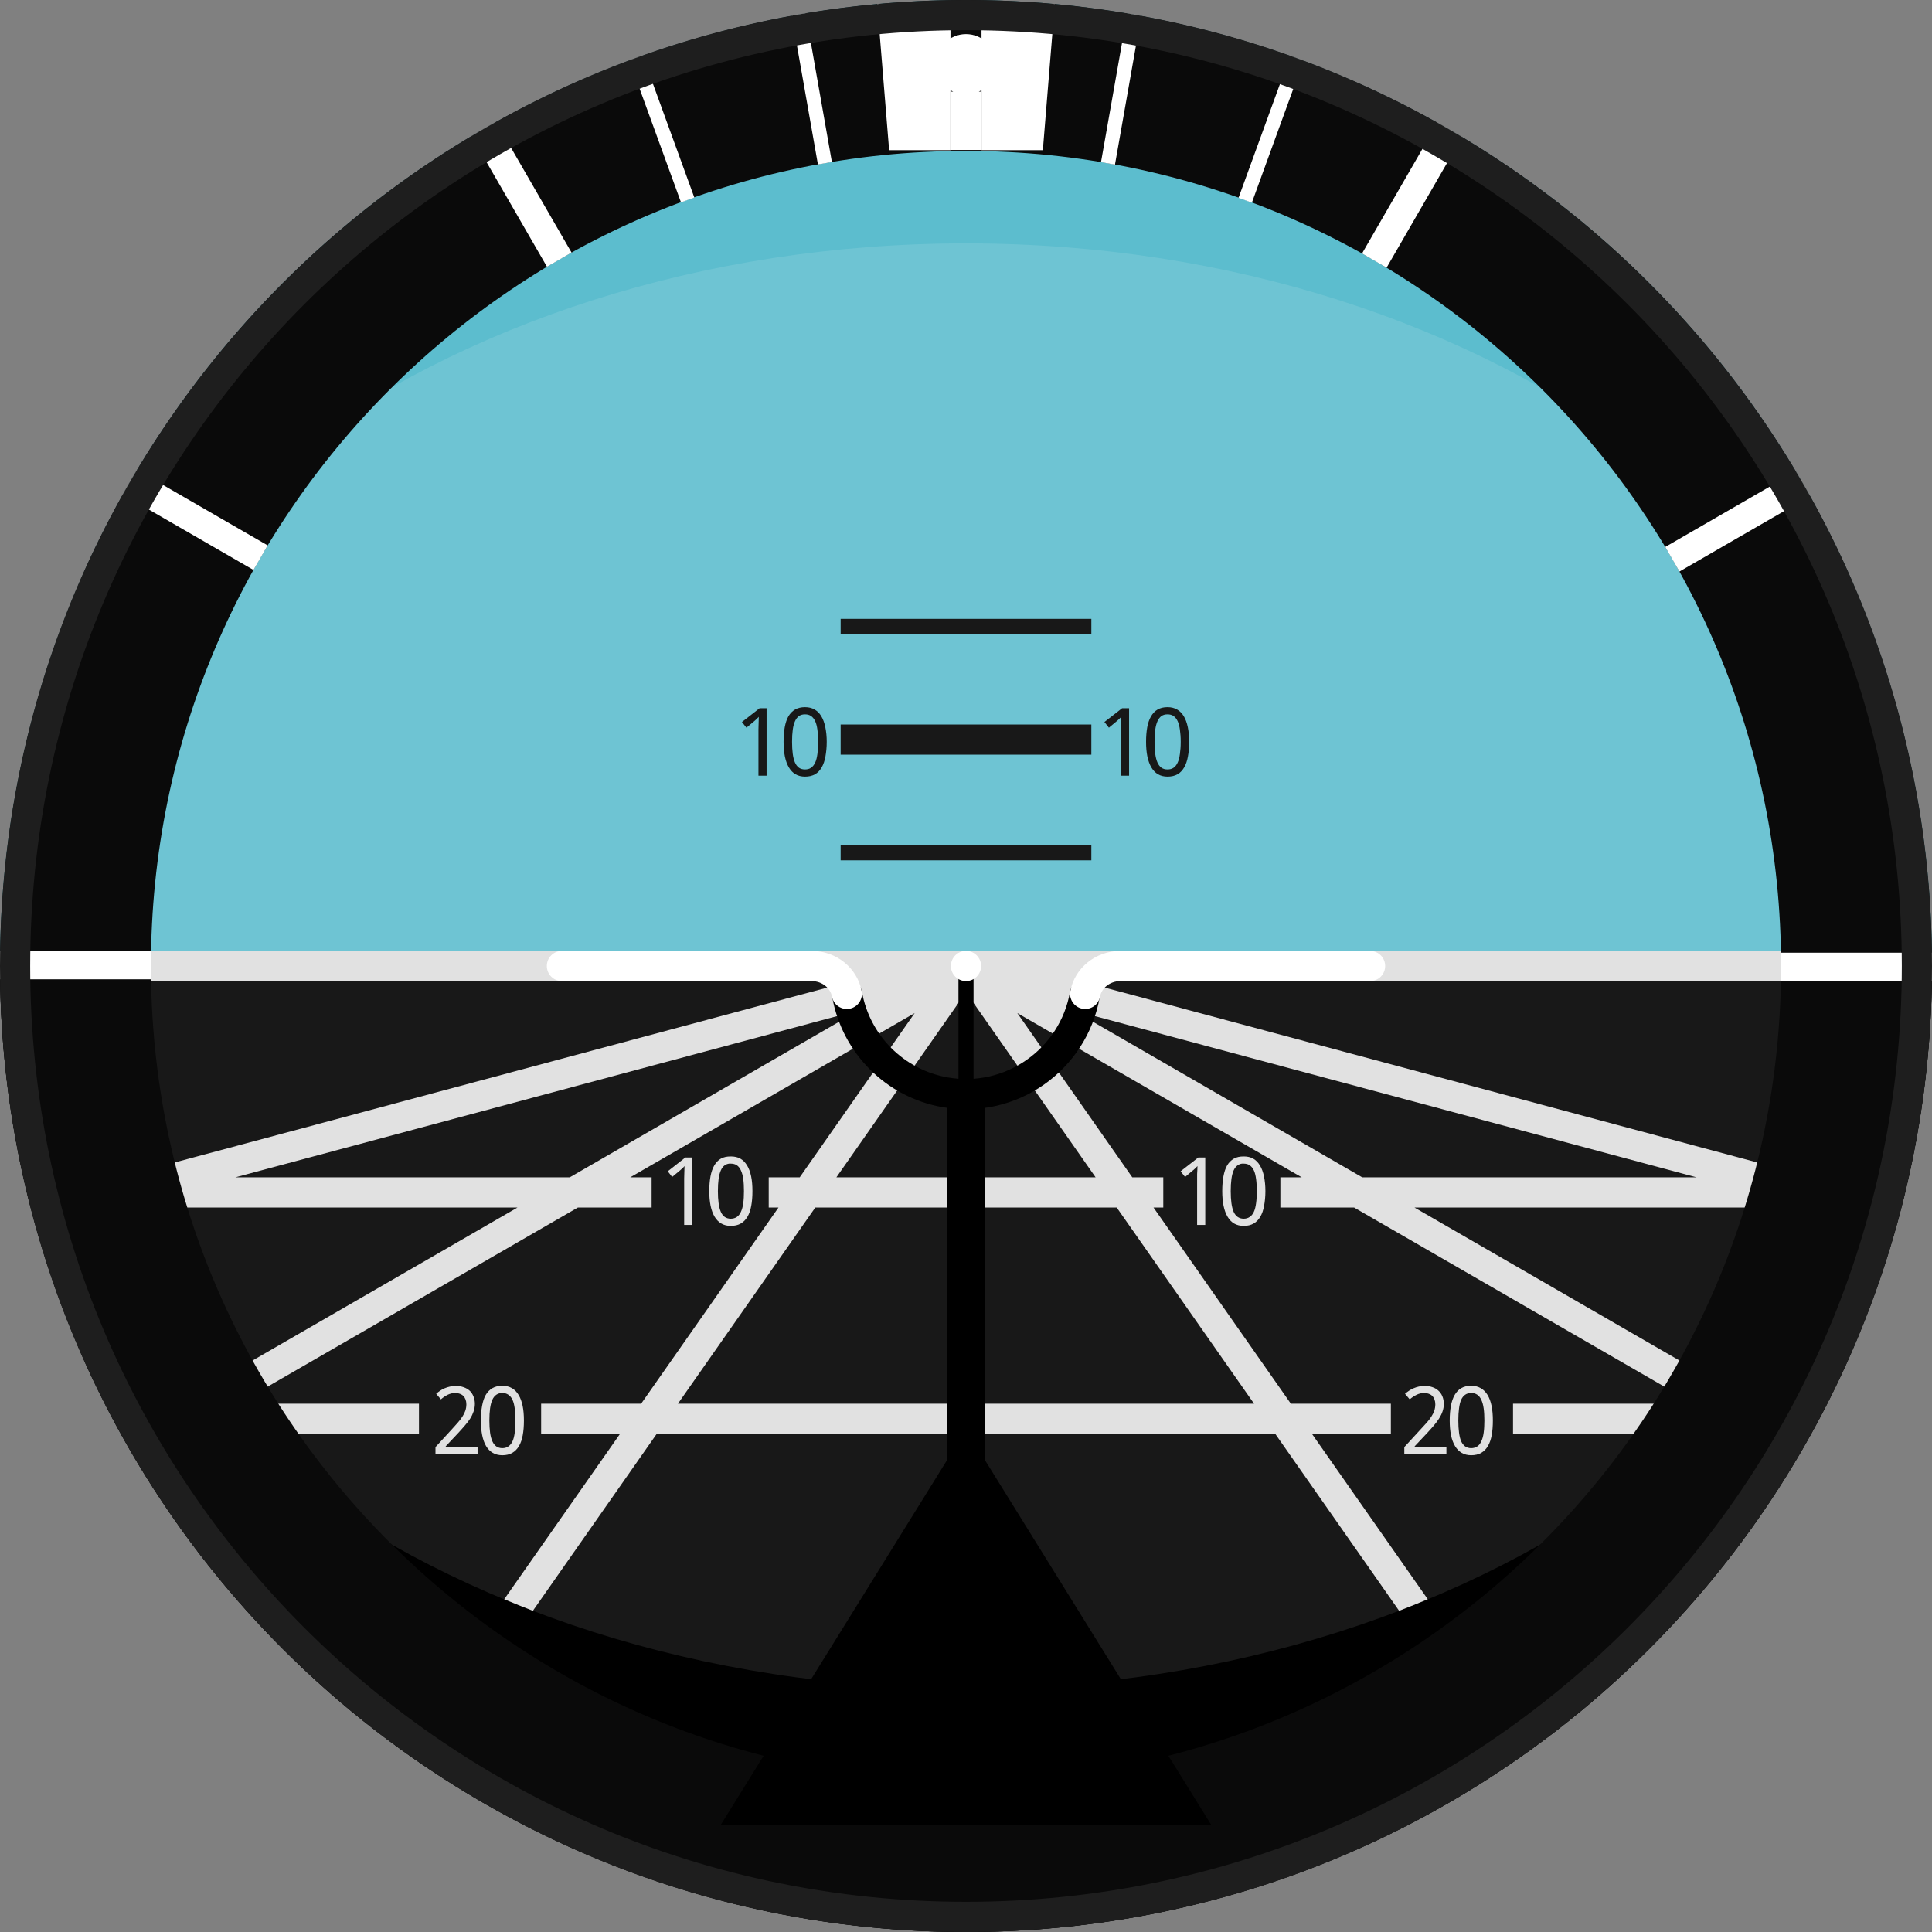 <?xml version="1.0" encoding="UTF-8" standalone="no"?>
<!-- Created with Inkscape (http://www.inkscape.org/) -->

<svg
   xmlns:dc="http://purl.org/dc/elements/1.1/"
   xmlns:cc="http://creativecommons.org/ns#"
   xmlns:rdf="http://www.w3.org/1999/02/22-rdf-syntax-ns#"
   xmlns:svg="http://www.w3.org/2000/svg"
   xmlns="http://www.w3.org/2000/svg"
   xmlns:sodipodi="http://sodipodi.sourceforge.net/DTD/sodipodi-0.dtd"
   xmlns:inkscape="http://www.inkscape.org/namespaces/inkscape"
   version="1.1"
   width="100%"
   height="100%"
   id="AI"
   inkscape:version="0.48.4 r9939"
   sodipodi:docname="AI.svg"
   viewBox="0 0 512 512"
   preserveAspectRatio="xMinYMin meet">
  <rect x="0" y="0" width="512" height="512" fill="#808080" stroke="none"/>
  <sodipodi:namedview
     pagecolor="#d6d6d6"
     bordercolor="#666666"
     borderopacity="1"
     objecttolerance="10"
     gridtolerance="10"
     guidetolerance="10"
     inkscape:pageopacity="1"
     inkscape:pageshadow="2"
     inkscape:window-width="1920"
     inkscape:window-height="1177"
     id="namedview6302"
     showgrid="false"
     inkscape:zoom="1.9570312"
     inkscape:cx="311.57014"
     inkscape:cy="263.34102"
     inkscape:window-x="0"
     inkscape:window-y="0"
     inkscape:window-maximized="1"
     inkscape:current-layer="Roll"
     showguides="true"
     inkscape:guide-bbox="true" />
  <defs
     id="defs5201" >
  <clipPath 
     id="mainClip">
    <circle cx="256" cy="256" r="256"/>
  </clipPath>
  </defs>
  <g
     clip-path="url(#mainClip)"
     inkscape:groupmode="layer"
     id="Roll"
     inkscape:label="Roll"
     style="display:inline">
    <g
       inkscape:groupmode="layer"
       id="Background"
       inkscape:label="Background"
       style="display:inline">
      <path
         style="fill:#5cbdce;fill-opacity:1;stroke:none"
         d="M 0,256 C 0,114.615 114.615,0 256,0 397.385,0 512,114.615 512,256 l -256,0 z"
         id="BackgroundSky"
         inkscape:connector-curvature="0" />
      <path
         style="fill:#000000;fill-opacity:1;stroke:none"
         d="M 512,256 C 512,397.385 397.385,512 256,512 114.615,512 0,397.385 0,256 l 256,0 z"
         id="BackgroundGround"
         inkscape:connector-curvature="0" />
    </g>
    <g
       inkscape:groupmode="layer"
       id="Pitch"
       inkscape:label="Pitch"
       style="display:inline"
       mask="none">
      <path
         style="fill:#6ec4d3;fill-opacity:1"
         d="M 256,64.5 C 115.717,64.5 2,150.239 2,256 l 508,0 C 510,150.239 396.283,64.5 256,64.5 z"
         id="PitchBlue"
         inkscape:connector-curvature="0" />
      <path
         style="fill:#181818;fill-opacity:1"
         d="m 222.781,164 0,4 66.438,0 0,-4 -66.438,0 z m -9.438,23.406 c -1.027,2e-5 -1.899,0.209 -2.625,0.625 -0.718,0.416 -1.325,1.022 -1.781,1.812 -0.448,0.783 -0.757,1.733 -0.969,2.875 -0.204,1.142 -0.312,2.432 -0.312,3.875 0,1.443 0.115,2.733 0.344,3.875 0.236,1.142 0.598,2.115 1.062,2.906 0.473,0.791 1.041,1.397 1.75,1.812 0.718,0.416 1.569,0.625 2.531,0.625 1.036,0 1.931,-0.209 2.656,-0.625 0.726,-0.416 1.293,-1.022 1.75,-1.812 0.465,-0.791 0.796,-1.765 1,-2.906 0.212,-1.142 0.344,-2.432 0.344,-3.875 -1e-5,-1.451 -0.139,-2.733 -0.375,-3.875 -0.236,-1.142 -0.59,-2.123 -1.062,-2.906 -0.473,-0.791 -1.064,-1.374 -1.781,-1.781 -0.718,-0.416 -1.561,-0.625 -2.531,-0.625 z m 96.062,0 c -1.027,2e-5 -1.899,0.209 -2.625,0.625 -0.718,0.416 -1.293,1.022 -1.75,1.812 -0.448,0.783 -0.788,1.733 -1,2.875 -0.204,1.142 -0.312,2.432 -0.312,3.875 0,1.443 0.115,2.733 0.344,3.875 0.236,1.142 0.598,2.115 1.062,2.906 0.473,0.791 1.041,1.397 1.75,1.812 0.718,0.416 1.569,0.625 2.531,0.625 1.036,0 1.931,-0.209 2.656,-0.625 0.726,-0.416 1.293,-1.022 1.75,-1.812 0.465,-0.791 0.796,-1.765 1,-2.906 0.212,-1.142 0.344,-2.432 0.344,-3.875 -10e-6,-1.451 -0.139,-2.733 -0.375,-3.875 -0.236,-1.142 -0.59,-2.123 -1.062,-2.906 -0.473,-0.791 -1.064,-1.374 -1.781,-1.781 -0.718,-0.416 -1.561,-0.625 -2.531,-0.625 z m -108.094,0.281 -4.688,3.656 1.188,1.5 1.812,-1.5 c 0.171,-0.147 0.315,-0.269 0.438,-0.375 0.122,-0.114 0.238,-0.215 0.344,-0.312 0.114,-0.098 0.206,-0.206 0.312,-0.312 0.106,-0.106 0.236,-0.228 0.375,-0.375 -0.008,0.277 -0.015,0.602 -0.031,0.969 -0.008,0.359 -0.015,0.757 -0.031,1.156 -0.008,0.391 -0.023,0.788 -0.031,1.188 l 0,1.125 0,11.156 2.156,0 0,-17.875 -1.844,0 z m 96.062,0 -4.688,3.656 1.188,1.5 1.812,-1.5 c 0.171,-0.147 0.315,-0.269 0.438,-0.375 0.122,-0.114 0.238,-0.215 0.344,-0.312 0.114,-0.098 0.206,-0.206 0.312,-0.312 0.106,-0.106 0.236,-0.228 0.375,-0.375 -0.008,0.277 -0.015,0.602 -0.031,0.969 -0.008,0.359 -0.015,0.757 -0.031,1.156 -0.008,0.391 -0.023,0.788 -0.031,1.188 l 0,1.125 0,11.156 2.156,0 0,-17.875 -1.844,0 z m -84.031,1.625 c 0.628,2e-5 1.153,0.136 1.594,0.438 0.44,0.302 0.816,0.772 1.094,1.375 0.285,0.603 0.471,1.337 0.594,2.25 0.131,0.913 0.219,1.996 0.219,3.219 -1e-5,1.231 -0.088,2.297 -0.219,3.219 -0.122,0.913 -0.308,1.678 -0.594,2.281 -0.277,0.603 -0.653,1.073 -1.094,1.375 -0.44,0.302 -0.966,0.438 -1.594,0.438 -0.628,0 -1.153,-0.136 -1.594,-0.438 -0.432,-0.31 -0.793,-0.772 -1.062,-1.375 -0.269,-0.612 -0.471,-1.368 -0.594,-2.281 -0.122,-0.913 -0.188,-1.996 -0.188,-3.219 -1e-5,-1.223 0.065,-2.305 0.188,-3.219 0.122,-0.913 0.325,-1.647 0.594,-2.25 0.269,-0.603 0.63,-1.073 1.062,-1.375 0.44,-0.302 0.966,-0.437 1.594,-0.438 z m 96.062,0 c 0.628,2e-5 1.153,0.136 1.594,0.438 0.44,0.302 0.816,0.772 1.094,1.375 0.285,0.603 0.471,1.337 0.594,2.25 0.131,0.913 0.219,1.996 0.219,3.219 -10e-6,1.231 -0.088,2.297 -0.219,3.219 -0.122,0.913 -0.308,1.678 -0.594,2.281 -0.277,0.603 -0.653,1.073 -1.094,1.375 -0.44,0.302 -0.966,0.438 -1.594,0.438 -0.628,0 -1.153,-0.136 -1.594,-0.438 -0.432,-0.31 -0.793,-0.772 -1.062,-1.375 -0.269,-0.612 -0.471,-1.368 -0.594,-2.281 -0.122,-0.913 -0.188,-1.996 -0.188,-3.219 0,-1.223 0.065,-2.305 0.188,-3.219 0.122,-0.913 0.325,-1.647 0.594,-2.25 0.269,-0.603 0.63,-1.073 1.062,-1.375 0.44,-0.302 0.966,-0.437 1.594,-0.438 z m -86.625,2.688 0,8 66.438,0 0,-8 -66.438,0 z m 0,32 0,4 66.438,0 0,-4 -66.438,0 z M 2,256 c 0,105.761 113.717,191.5 254,191.5 140.283,0 254,-85.739 254,-191.5 L 2,256 z"
         id="PitchBlack"
         inkscape:connector-curvature="0" />
      <path
         style="fill:#e1e1e1;fill-opacity:1"
         d="M 2.062,252 C 2.026,253.332 2,254.661 2,256 c 0,1.339 0.026,2.668 0.062,4 l 223.594,0 -210.719,56.469 c 1.085,2.459 2.257,4.899 3.469,7.312 l 14.281,-3.812 0,0.031 104.469,0 -85.719,49.5 c 3.517,3.596 7.197,7.102 11.031,10.5 l 48.562,0 0,-8 -47.938,0 90.062,-52 19.531,0 0,-8 -5.656,0 75.375,-43.531 L 211.938,312 l -8.219,0 0,8 2.594,0 -36.406,52 -26.5,0 0,8 20.906,0 -30.688,43.812 c 2.507,1.041 5.036,2.084 7.594,3.062 l 32.812,-46.875 163.938,0 32.812,46.875 c 2.558,-0.979 5.087,-2.021 7.594,-3.062 L 347.688,380 l 20.906,0 0,-8 -26.5,0 -36.406,-52 2.594,0 0,-8 -8.219,0 -30.469,-43.531 75.375,43.531 -5.656,0 0,8 19.531,0 90.062,52 -47.938,0 0,8 48.562,0 c 3.834,-3.398 7.514,-6.904 11.031,-10.5 l -85.719,-49.5 104.469,0 0,-0.031 14.281,3.812 c 1.212,-2.413 2.384,-4.854 3.469,-7.312 L 286.344,260 509.938,260 c 0.036,-1.332 0.062,-2.661 0.062,-4 0,-1.339 -0.026,-2.668 -0.062,-4 L 2.062,252 z M 256,262.938 290.344,312 221.656,312 256,262.938 z M 227.656,267.719 151,312 l -88.594,0 165.25,-44.281 z m 56.688,0 L 449.594,312 361,312 284.344,267.719 z m -90.688,38.75 c -1.027,2e-5 -1.899,0.178 -2.625,0.594 -0.718,0.416 -1.293,1.022 -1.75,1.812 -0.449,0.783 -0.788,1.765 -1,2.906 -0.204,1.142 -0.312,2.432 -0.312,3.875 0,1.443 0.115,2.733 0.344,3.875 0.236,1.142 0.598,2.115 1.062,2.906 0.473,0.791 1.072,1.397 1.781,1.812 0.718,0.416 1.538,0.625 2.5,0.625 1.036,0 1.931,-0.209 2.656,-0.625 0.726,-0.416 1.325,-1.022 1.781,-1.812 0.465,-0.791 0.796,-1.765 1,-2.906 0.212,-1.142 0.312,-2.432 0.312,-3.875 -1e-5,-1.451 -0.107,-2.765 -0.344,-3.906 -0.236,-1.142 -0.59,-2.092 -1.062,-2.875 -0.473,-0.791 -1.064,-1.405 -1.781,-1.812 -0.718,-0.416 -1.592,-0.594 -2.562,-0.594 z m 135.938,0 c -1.027,2e-5 -1.899,0.178 -2.625,0.594 -0.718,0.416 -1.325,1.022 -1.781,1.812 -0.448,0.783 -0.757,1.765 -0.969,2.906 -0.204,1.142 -0.312,2.432 -0.312,3.875 0,1.443 0.115,2.733 0.344,3.875 0.236,1.142 0.598,2.115 1.062,2.906 0.473,0.791 1.041,1.397 1.75,1.812 0.718,0.416 1.569,0.625 2.531,0.625 1.036,0 1.899,-0.209 2.625,-0.625 0.726,-0.416 1.325,-1.022 1.781,-1.812 0.465,-0.791 0.796,-1.765 1,-2.906 0.212,-1.142 0.344,-2.432 0.344,-3.875 -2e-5,-1.451 -0.139,-2.765 -0.375,-3.906 -0.236,-1.142 -0.59,-2.092 -1.062,-2.875 -0.473,-0.791 -1.064,-1.405 -1.781,-1.812 -0.718,-0.416 -1.561,-0.594 -2.531,-0.594 z M 181.625,306.75 l -4.656,3.656 1.156,1.5 1.812,-1.5 c 0.171,-0.147 0.315,-0.269 0.438,-0.375 0.122,-0.114 0.238,-0.215 0.344,-0.312 0.114,-0.098 0.238,-0.206 0.344,-0.312 0.106,-0.106 0.205,-0.228 0.344,-0.375 -0.008,0.277 -0.015,0.602 -0.031,0.969 -0.008,0.359 -0.015,0.725 -0.031,1.125 -0.008,0.391 -0.023,0.788 -0.031,1.188 l 0,1.125 0,11.188 2.156,0 0,-17.875 -1.844,0 z m 135.938,0 -4.688,3.656 1.188,1.5 1.781,-1.5 c 0.171,-0.147 0.346,-0.269 0.469,-0.375 0.122,-0.114 0.238,-0.215 0.344,-0.312 0.114,-0.098 0.206,-0.206 0.312,-0.312 0.106,-0.106 0.236,-0.228 0.375,-0.375 -0.008,0.277 -0.015,0.602 -0.031,0.969 -0.008,0.359 -0.046,0.725 -0.062,1.125 -0.008,0.391 0.008,0.788 0,1.188 l 0,1.125 0,11.188 2.156,0 0,-17.875 -1.844,0 z m -124.344,1.625 c 0.145,-0.019 0.281,0 0.438,0 0.628,10e-6 1.185,0.136 1.625,0.438 0.44,0.302 0.785,0.74 1.062,1.344 0.285,0.603 0.503,1.368 0.625,2.281 0.131,0.913 0.187,1.996 0.188,3.219 -1e-5,1.231 -0.057,2.297 -0.188,3.219 -0.122,0.913 -0.34,1.678 -0.625,2.281 -0.277,0.603 -0.622,1.042 -1.062,1.344 -0.44,0.302 -0.997,0.469 -1.625,0.469 -0.628,10e-6 -1.153,-0.167 -1.594,-0.469 -0.432,-0.31 -0.762,-0.74 -1.031,-1.344 -0.269,-0.612 -0.471,-1.399 -0.594,-2.312 -0.122,-0.913 -0.188,-1.964 -0.188,-3.188 0,-1.223 0.065,-2.305 0.188,-3.219 0.122,-0.913 0.325,-1.678 0.594,-2.281 0.269,-0.603 0.599,-1.042 1.031,-1.344 0.33,-0.226 0.721,-0.381 1.156,-0.438 z m 135.906,0 c 0.145,-0.019 0.312,0 0.469,0 0.628,10e-6 1.153,0.136 1.594,0.438 0.44,0.302 0.816,0.74 1.094,1.344 0.285,0.603 0.471,1.368 0.594,2.281 0.13,0.913 0.187,1.996 0.188,3.219 -10e-6,1.231 -0.057,2.297 -0.188,3.219 -0.122,0.913 -0.308,1.678 -0.594,2.281 -0.277,0.603 -0.653,1.042 -1.094,1.344 -0.44,0.302 -0.966,0.469 -1.594,0.469 -0.628,10e-6 -1.153,-0.167 -1.594,-0.469 -0.432,-0.31 -0.793,-0.74 -1.062,-1.344 -0.269,-0.612 -0.471,-1.399 -0.594,-2.312 -0.122,-0.913 -0.188,-1.964 -0.188,-3.188 -10e-6,-1.223 0.065,-2.305 0.188,-3.219 0.122,-0.913 0.325,-1.678 0.594,-2.281 0.269,-0.603 0.63,-1.042 1.062,-1.344 0.33,-0.226 0.689,-0.381 1.125,-0.438 z M 216.062,320 l 79.875,0 36.406,52 -152.688,0 36.406,-52 z m -82.938,47.25 c -1.027,2e-5 -1.899,0.209 -2.625,0.625 -0.718,0.416 -1.325,1.022 -1.781,1.812 -0.449,0.783 -0.757,1.765 -0.969,2.906 -0.204,1.142 -0.312,2.432 -0.312,3.875 0,1.443 0.115,2.733 0.344,3.875 0.236,1.142 0.566,2.084 1.031,2.875 0.473,0.791 1.072,1.397 1.781,1.812 0.718,0.416 1.569,0.625 2.531,0.625 1.036,0 1.899,-0.209 2.625,-0.625 0.726,-0.416 1.325,-1.022 1.781,-1.812 0.465,-0.791 0.796,-1.733 1,-2.875 0.212,-1.142 0.312,-2.432 0.312,-3.875 -1e-5,-1.451 -0.107,-2.765 -0.344,-3.906 -0.236,-1.142 -0.59,-2.092 -1.062,-2.875 -0.473,-0.791 -1.064,-1.405 -1.781,-1.812 -0.718,-0.416 -1.561,-0.625 -2.531,-0.625 z m 256.75,0 c -1.027,2e-5 -1.899,0.209 -2.625,0.625 -0.718,0.416 -1.293,1.022 -1.75,1.812 -0.448,0.783 -0.788,1.765 -1,2.906 -0.204,1.142 -0.312,2.432 -0.312,3.875 0,1.443 0.115,2.733 0.344,3.875 0.236,1.142 0.598,2.084 1.062,2.875 0.473,0.791 1.072,1.397 1.781,1.812 0.718,0.416 1.538,0.625 2.5,0.625 1.036,0 1.931,-0.209 2.656,-0.625 0.726,-0.416 1.325,-1.022 1.781,-1.812 0.465,-0.791 0.796,-1.733 1,-2.875 0.212,-1.142 0.312,-2.432 0.312,-3.875 -2e-5,-1.451 -0.107,-2.765 -0.344,-3.906 -0.236,-1.142 -0.59,-2.092 -1.062,-2.875 -0.473,-0.791 -1.095,-1.405 -1.812,-1.812 -0.718,-0.416 -1.561,-0.625 -2.531,-0.625 z m -269.156,0.031 c -0.53,2e-5 -1.019,0.073 -1.5,0.188 -0.481,0.106 -0.943,0.25 -1.375,0.438 -0.432,0.188 -0.844,0.395 -1.219,0.656 -0.375,0.253 -0.705,0.519 -1.031,0.812 l 1.25,1.469 c 0.563,-0.489 1.13,-0.878 1.75,-1.188 0.628,-0.318 1.35,-0.5 2.125,-0.5 0.432,2e-5 0.806,0.088 1.156,0.219 0.351,0.13 0.653,0.302 0.906,0.562 0.261,0.253 0.455,0.571 0.594,0.938 0.139,0.367 0.219,0.8 0.219,1.281 -1e-5,0.62 -0.102,1.189 -0.281,1.719 -0.179,0.522 -0.439,1.041 -0.781,1.562 -0.334,0.522 -0.738,1.047 -1.219,1.594 -0.481,0.546 -1.013,1.152 -1.625,1.812 l -4.281,4.656 0,1.938 11.156,0 0,-2.031 -8.438,0 0,-0.125 3.438,-3.656 c 0.612,-0.66 1.166,-1.295 1.688,-1.906 0.53,-0.612 1,-1.209 1.375,-1.812 0.383,-0.612 0.663,-1.216 0.875,-1.844 0.22,-0.628 0.344,-1.307 0.344,-2 -1e-5,-0.742 -0.13,-1.413 -0.375,-2 -0.236,-0.595 -0.56,-1.092 -1,-1.5 -0.44,-0.416 -0.989,-0.717 -1.625,-0.938 -0.628,-0.22 -1.342,-0.344 -2.125,-0.344 z m 256.781,0 c -0.53,2e-5 -1.05,0.073 -1.531,0.188 -0.481,0.106 -0.912,0.25 -1.344,0.438 -0.432,0.188 -0.844,0.395 -1.219,0.656 -0.375,0.253 -0.736,0.519 -1.062,0.812 l 1.25,1.469 c 0.563,-0.489 1.162,-0.878 1.781,-1.188 0.628,-0.318 1.319,-0.5 2.094,-0.5 0.432,2e-5 0.837,0.088 1.188,0.219 0.351,0.13 0.653,0.302 0.906,0.562 0.261,0.253 0.455,0.571 0.594,0.938 0.139,0.367 0.219,0.8 0.219,1.281 -10e-6,0.62 -0.102,1.189 -0.281,1.719 -0.179,0.522 -0.439,1.041 -0.781,1.562 -0.334,0.522 -0.738,1.047 -1.219,1.594 -0.481,0.546 -1.045,1.152 -1.656,1.812 l -4.281,4.656 0,1.938 11.156,0 0,-2.031 -8.406,0 0,-0.125 3.438,-3.656 c 0.612,-0.66 1.166,-1.295 1.688,-1.906 0.53,-0.612 0.969,-1.209 1.344,-1.812 0.383,-0.612 0.694,-1.216 0.906,-1.844 0.22,-0.628 0.344,-1.307 0.344,-2 -10e-6,-0.742 -0.13,-1.413 -0.375,-2 -0.236,-0.595 -0.591,-1.092 -1.031,-1.5 -0.44,-0.416 -0.958,-0.717 -1.594,-0.938 -0.628,-0.22 -1.342,-0.344 -2.125,-0.344 z m -244.375,1.875 c 0.628,2e-5 1.153,0.167 1.594,0.469 0.44,0.302 0.816,0.74 1.094,1.344 0.285,0.603 0.471,1.368 0.594,2.281 0.131,0.913 0.187,1.996 0.188,3.219 -1e-5,1.231 -0.057,2.297 -0.188,3.219 -0.122,0.913 -0.308,1.678 -0.594,2.281 -0.277,0.603 -0.653,1.042 -1.094,1.344 -0.44,0.302 -0.966,0.469 -1.594,0.469 -0.628,0 -1.153,-0.167 -1.594,-0.469 -0.432,-0.31 -0.793,-0.772 -1.062,-1.375 -0.269,-0.612 -0.471,-1.368 -0.594,-2.281 -0.122,-0.913 -0.188,-1.964 -0.188,-3.188 0,-1.223 0.065,-2.305 0.188,-3.219 0.122,-0.913 0.325,-1.678 0.594,-2.281 0.269,-0.603 0.63,-1.042 1.062,-1.344 0.44,-0.302 0.966,-0.469 1.594,-0.469 z m 256.75,0 c 0.628,2e-5 1.185,0.167 1.625,0.469 0.44,0.302 0.785,0.74 1.062,1.344 0.285,0.603 0.503,1.368 0.625,2.281 0.131,0.913 0.187,1.996 0.188,3.219 -10e-6,1.231 -0.057,2.297 -0.188,3.219 -0.122,0.913 -0.34,1.678 -0.625,2.281 -0.277,0.603 -0.622,1.042 -1.062,1.344 -0.44,0.302 -0.997,0.469 -1.625,0.469 -0.628,0 -1.153,-0.167 -1.594,-0.469 -0.432,-0.31 -0.793,-0.772 -1.062,-1.375 -0.269,-0.612 -0.44,-1.368 -0.562,-2.281 -0.122,-0.913 -0.188,-1.964 -0.188,-3.188 -10e-6,-1.223 0.065,-2.305 0.188,-3.219 0.122,-0.913 0.293,-1.678 0.562,-2.281 0.269,-0.603 0.63,-1.042 1.062,-1.344 0.44,-0.302 0.966,-0.469 1.594,-0.469 z"
         id="PitchWhite"
         inkscape:connector-curvature="0" />
    </g>
    <g
       inkscape:groupmode="layer"
       id="RollMarker"
       inkscape:label="RollMarker"
       style="display:inline">
      <path
         style="fill:none;stroke:#0a0a0a;stroke-width:40;stroke-linecap:round;stroke-miterlimit:4;stroke-opacity:1"
         d="m 492,256 c 0,130.339 -105.661,236 -236,236 -130.339,0 -236,-105.661 -236,-236 C 20,125.661 125.661,20 256,20 c 130.339,0 236,105.661 236,236 z"
         id="path4839"
         inkscape:connector-curvature="0" />
      <path
         id="rect4823"
         style="fill:#ffffff;fill-opacity:1;stroke:none"
         d="m 345.437,16.123 -13.681,37.588 -3.533,-1.286 13.681,-37.588 z M 302.424,4.237 295.478,43.629 291.775,42.976 298.721,3.584 z m -88.908,-0.695 6.946,39.392 -3.703,0.653 -6.946,-39.392 z m -43.193,11.213 13.681,37.588 -3.533,1.286 -13.681,-37.588 z m 309.38,116.709 -34.641,20 -3.76,-6.512 34.641,-20 z m -92.238,-95.167 -20,34.641 -6.512,-3.76 20,-34.641 z m -256,-4 20,34.641 -6.512,3.76 -20,-34.641 z m -95.167,92.238 34.641,20 -3.76,6.512 -34.641,-20 z M 264,17.038 c 0,4.418 -3.582,8 -8,8 -4.418,0 -8,-3.582 -8,-8 0,-4.418 3.582,-8 8,-8 4.418,-10e-7 8,3.582 8,8 z m -4,7.233 10e-6,15.473 -8,1e-6 0,-15.473 z M 472,252.48 l 40,0 0,7.52 -40,0 z M -1.1149851e-6,252 40,252 l -3e-6,7.52 -40,0 z"
         inkscape:connector-curvature="0" />
    </g>
  </g>
  <g
     inkscape:groupmode="layer"
     id="Chassis"
     inkscape:label="Chassis"
     style="display:inline"
     sodipodi:insensitive="true">
    <path
       inkscape:connector-curvature="0"
       d="m 232.471,1.022 19.417,0 0,38.775 -16.256,0 z m 47.058,0 -19.417,0 0,38.775 16.256,0 z"
       style="fill:#ffffff;fill-opacity:1;stroke:none"
       id="rect3028" />
    <path
       style="fill:none;stroke:#1e1e1e;stroke-width:8;stroke-miterlimit:4;stroke-opacity:1"
       d="M 508,256 C 508,395.176 395.176,508 256,508 116.824,508 4,395.176 4,256 4,116.824 116.824,4 256,4 395.176,4 508,116.824 508,256 z"
       id="path4852"
       inkscape:connector-curvature="0" />
    <g
       inkscape:groupmode="layer"
       id="reference"
       inkscape:label="Reference"
       style="display:inline">
      <path
         style="fill:none;stroke:#000000;stroke-width:8;stroke-linecap:round;stroke-miterlimit:4;stroke-opacity:1"
         d="m 287.514,263.505 c -3.069,17.405 -19.666,29.026 -37.071,25.957 -13.248,-2.336 -23.621,-12.709 -25.957,-25.957"
         id="path4464"
         inkscape:connector-curvature="0" />
      <path
         style="fill:#000000;fill-opacity:1;stroke:none"
         d="M 254,257.156 254,290 l 4,0 0,-32.844 -4,0 z m -3,33 0,96.75 -60,96.719 130,0 -60,-96.719 0,-96.75 -10,0 z"
         id="rect4466"
         inkscape:connector-curvature="0" />
      <path
         style="fill:#ffffff;fill-opacity:1;stroke:none"
         d="m 260,256 c 0,2.209 -1.791,4 -4,4 -2.209,0 -4,-1.791 -4,-4 0,-2.209 1.791,-4 4,-4 2.209,0 4,1.791 4,4 z"
         id="path4460"
         inkscape:connector-curvature="0" />
      <path
         id="path4475"
         style="fill:#ffffff;fill-opacity:1;stroke:none"
         d="m 363.082,252 -65.889,0 c -2.216,0 -4,1.784 -4,4 0,2.216 1.784,4 4,4 l 65.889,0 c 2.216,0 4,-1.784 4,-4 0,-2.216 -1.784,-4 -4,-4 z m -214.165,0 65.889,0 c 2.216,0 4,1.784 4,4 0,2.216 -1.784,4 -4,4 l -65.889,0 c -2.216,0 -4,-1.784 -4,-4 0,-2.216 1.784,-4 4,-4 z"
         inkscape:connector-curvature="0" />
      <path
         id="path4477"
         style="fill:none;stroke:#ffffff;stroke-width:8;stroke-linecap:round;stroke-miterlimit:4;stroke-opacity:1"
         d="m 296.759,256.001 c -4.54,0.075 -8.386,3.172 -9.175,7.388 m -72.343,-7.388 c 4.54,0.075 8.386,3.172 9.175,7.388"
         inkscape:connector-curvature="0" />
    </g>
  </g>
</svg>
